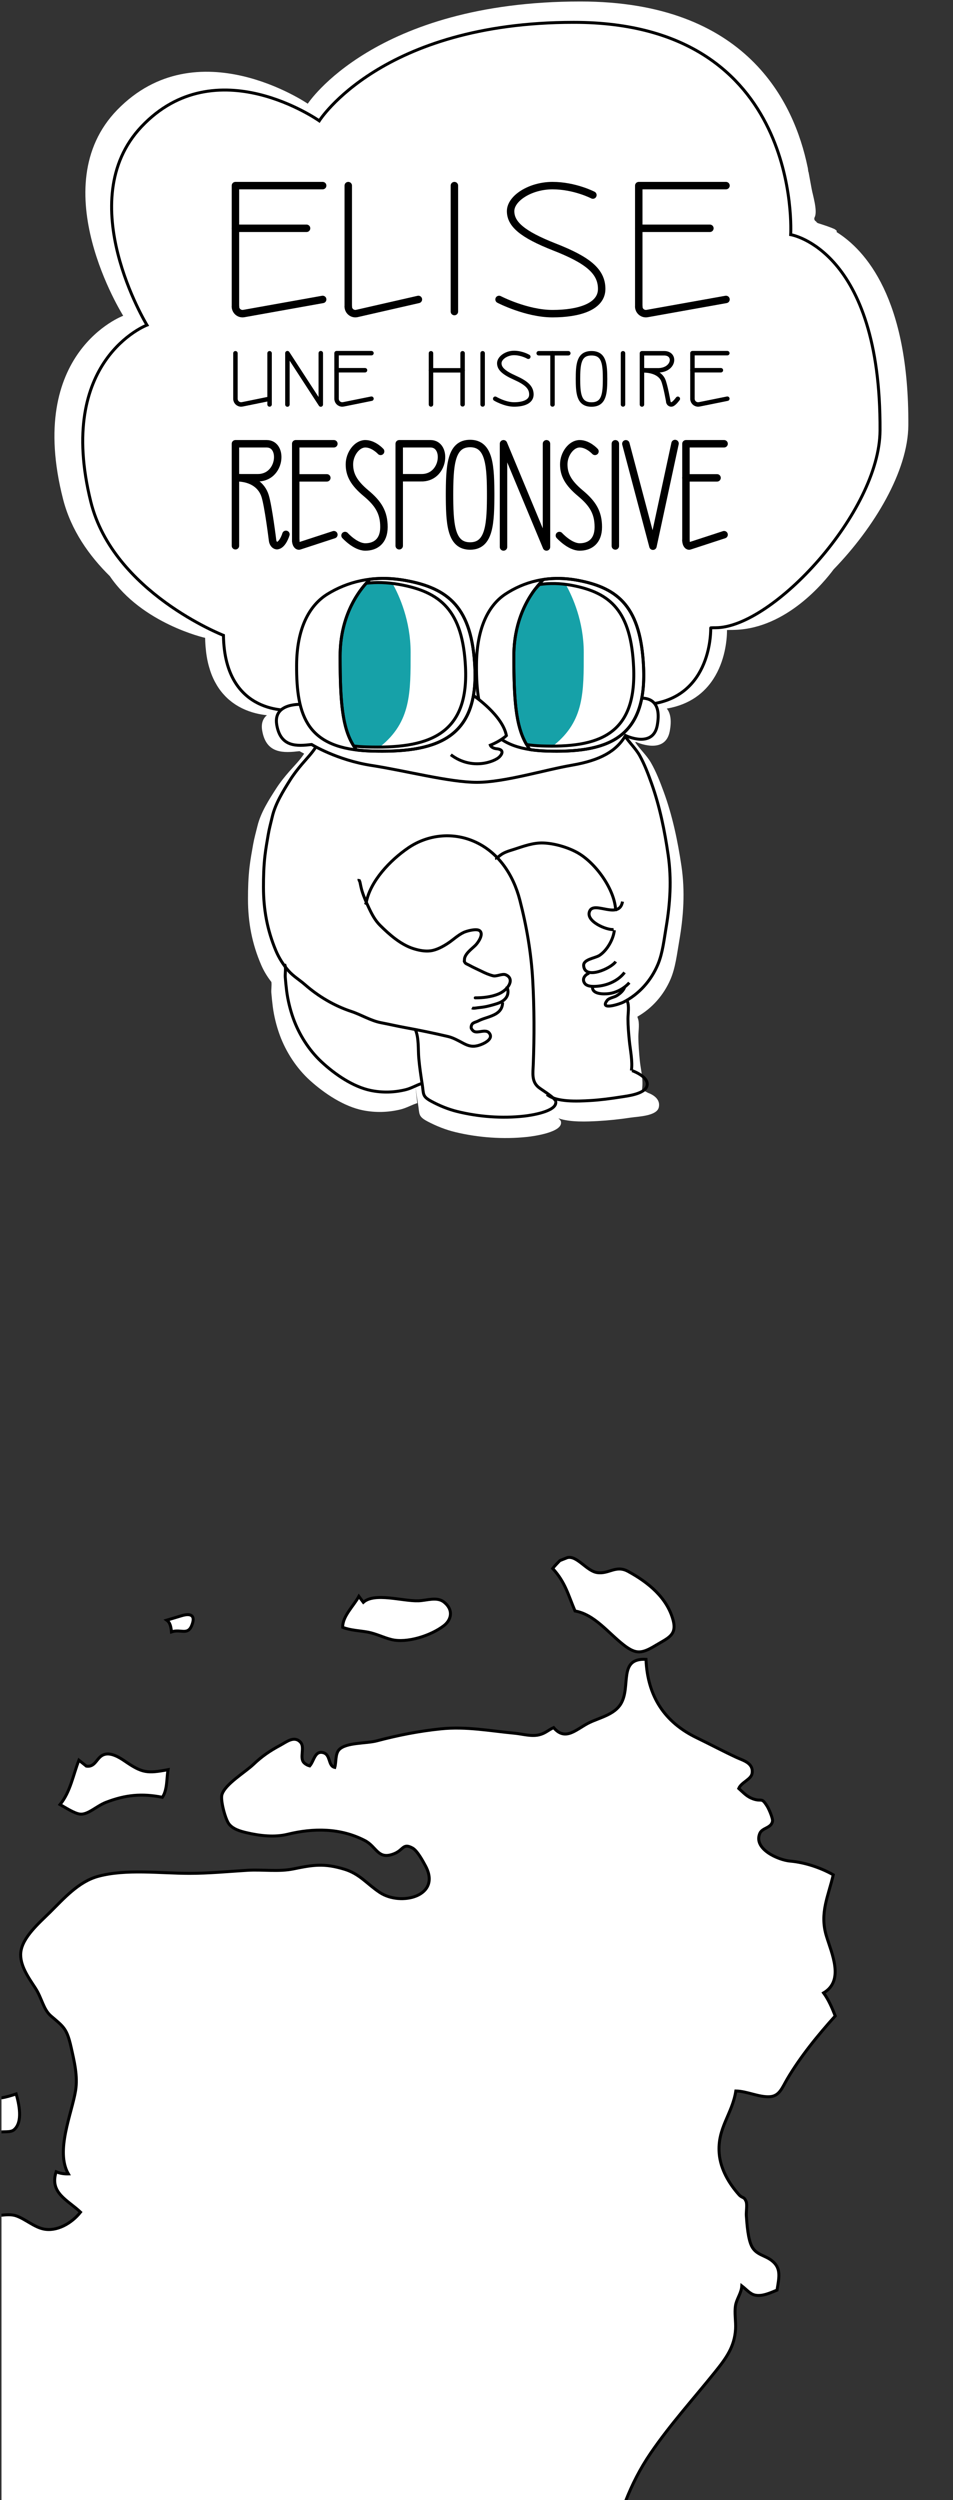 <?xml version="1.0" encoding="utf-8"?>
<!-- Generator: Adobe Illustrator 16.0.0, SVG Export Plug-In . SVG Version: 6.00 Build 0)  -->
<!DOCTYPE svg PUBLIC "-//W3C//DTD SVG 1.1//EN" "http://www.w3.org/Graphics/SVG/1.1/DTD/svg11.dtd">
<svg version="1.1" id="Calque_1" xmlns="http://www.w3.org/2000/svg" xmlns:xlink="http://www.w3.org/1999/xlink" x="0px" y="0px"
	 width="320px" height="839.358px" viewBox="0 0 320 839.358" enable-background="new 0 0 320 839.358" xml:space="preserve">
<rect x="0" y="0" width="320" height="839.358" fill="#333333" stroke="none"/>
<g id="chapter_1_mobile">
</g>
<g id="ui">
</g>
<g>
	<g>
		<g>
			<defs>
				<rect id="SVGID_1_" x="0.5" y="0.5" width="319" height="838.858"/>
			</defs>
			<clipPath id="SVGID_2_">
				<use xlink:href="#SVGID_1_"  overflow="visible"/>
			</clipPath>
			<g clip-path="url(#SVGID_2_)">
				<g id="elise">
					<path fill="#FFFFFF" d="M280.935,77.925l0.001-0.474c-0.214-0.165-0.431-0.328-0.63-0.497c-1.78-0.811-3.682-1.401-5.577-2.008
						c-0.31-0.099-0.562-0.315-0.69-0.593c-0.542-0.246-0.783-0.874-0.485-1.452c1.048-2.032-0.652-7.444-1.018-9.486
						c-0.334-1.872-0.686-3.74-1.033-5.609c-0.04-0.081-0.084-0.16-0.099-0.264l-0.101-0.71c-0.004-0.028,0.007-0.051,0.006-0.078
						c-0.039-0.208-0.077-0.416-0.115-0.624h-0.008C266.672,34.218,250.667,0.5,194.879,0.5c-69.263,0-91.538,34.323-91.538,34.323
						S66.174,9.371,39.399,36.857c-25.248,25.919,1.974,69.15,1.974,69.15S8.5,118.14,21.193,167.632
						c2.66,10.374,8.737,18.944,15.685,25.79C47.7,209.4,68.88,214.144,68.88,214.144c0.012,0.8,0.048,1.568,0.098,2.321
						c0.014,0.222,0.033,0.437,0.05,0.655c0.044,0.55,0.098,1.086,0.16,1.611c0.023,0.202,0.046,0.407,0.074,0.605
						c0.094,0.689,0.198,1.362,0.324,2.007c0.004,0.023,0.01,0.045,0.015,0.069c0.122,0.622,0.261,1.218,0.411,1.8
						c0.046,0.178,0.094,0.35,0.142,0.524c0.123,0.442,0.253,0.874,0.39,1.293c0.051,0.157,0.101,0.315,0.154,0.468
						c0.19,0.547,0.39,1.08,0.605,1.587c0.015,0.034,0.031,0.065,0.045,0.1c0.204,0.475,0.419,0.929,0.642,1.369
						c0.069,0.136,0.139,0.268,0.21,0.401c0.186,0.35,0.378,0.689,0.575,1.017c0.068,0.116,0.136,0.233,0.207,0.345
						c0.265,0.423,0.537,0.833,0.819,1.221c0.023,0.032,0.049,0.062,0.073,0.095c0.26,0.354,0.529,0.691,0.802,1.016
						c0.085,0.102,0.171,0.201,0.258,0.299c0.231,0.265,0.468,0.521,0.707,0.768c0.079,0.082,0.156,0.166,0.238,0.245
						c0.314,0.313,0.634,0.613,0.959,0.896c0.037,0.033,0.074,0.062,0.111,0.093c0.291,0.249,0.585,0.486,0.882,0.713
						c0.096,0.074,0.193,0.144,0.289,0.215c0.258,0.189,0.519,0.372,0.781,0.545c0.085,0.056,0.168,0.114,0.253,0.169
						c0.339,0.218,0.682,0.426,1.025,0.62c0.05,0.029,0.101,0.055,0.152,0.082c0.294,0.163,0.59,0.318,0.885,0.463
						c0.103,0.051,0.206,0.1,0.309,0.148c0.264,0.126,0.526,0.243,0.788,0.355c0.087,0.037,0.174,0.076,0.259,0.112
						c0.34,0.14,0.678,0.271,1.013,0.391c0.064,0.023,0.126,0.042,0.19,0.064c0.275,0.095,0.549,0.186,0.82,0.27
						c0.105,0.034,0.21,0.064,0.315,0.095c0.245,0.072,0.487,0.139,0.726,0.201c0.088,0.023,0.177,0.048,0.264,0.07
						c0.313,0.078,0.62,0.149,0.922,0.213c0.079,0.017,0.154,0.03,0.232,0.045c0.229,0.045,0.455,0.088,0.676,0.128
						c0.106,0.019,0.21,0.036,0.314,0.053c0.201,0.032,0.396,0.062,0.589,0.088c0.089,0.012,0.18,0.026,0.268,0.037
						c0.246,0.032,0.486,0.061,0.718,0.083c-1.247,1.054-2.007,2.67-1.584,5.148c1.36,7.992,7.339,7.507,12.557,6.919
						c0,0,0.545,0.324,1.541,0.839c-1.328,2.081-3.4,4.161-5.032,6.023c-1.52,1.735-3.025,3.616-4.283,5.558
						c-2.504,3.87-5.273,8.197-6.364,12.692c-0.528,2.171-1.088,4.103-1.47,6.281c-0.431,2.449-0.879,4.868-1.177,7.349
						c-0.429,3.583-0.543,7.368-0.539,10.974c0.01,7.769,1.351,14.93,4.458,22.111c0.867,2.003,2.042,3.937,3.408,5.674
						c0.148,1.128-0.108,2.639-0.025,3.599c0.138,1.595,0.284,3.126,0.491,4.706c0.419,3.215,1.249,6.551,2.375,9.602
						c2.075,5.619,5.619,11.073,10.12,15.147c4.789,4.334,11.397,8.779,17.891,10.04c4.159,0.808,8.364,0.692,12.495-0.308
						c1.975-0.479,3.675-1.508,5.63-2.13l-0.635-5.708c0.26,2.043,0.574,4.057,0.893,6.028c0.545,3.372-0.041,4.126,3.214,5.842
						c2.907,1.532,6.103,2.807,9.333,3.58c7.741,1.856,16.144,2.464,24.142,1.603c2.418-0.259,11.743-1.599,11.319-4.933
						c0.042-0.346-0.313-0.809-0.868-1.319c3.901,1.404,9.766,1.116,13.174,0.931c3.739-0.204,7.409-0.597,11.074-1.151
						c2.508-0.38,8.785-0.512,9.456-3.449c0.601-2.619-1.677-4.157-3.618-4.869l-2.022-1.068c0.517-3.563-0.417-6.539-0.734-9.72
						c-0.256-2.543-0.492-5.571-0.492-8.144c0-1.855,0.512-4.584-0.244-6.272l-0.069-0.377c5.02-2.854,8.86-7.331,11.095-12.514
						c1.691-3.924,2.194-8.608,2.934-12.836c1.461-8.365,2.011-16.728,0.748-25.243c-1.238-8.335-3.017-16.885-5.949-24.874
						c-1.222-3.33-2.533-6.733-4.295-9.792c-1.425-2.472-3.646-4.447-5.241-6.781c0.046-0.073,0.097-0.142,0.14-0.216
						c0,0,9.866,4.625,11.417-3.544c0.736-3.876,0.161-6.226-0.991-7.623c0.021-0.004,0.042-0.009,0.064-0.013
						c7.84-1.365,12.636-5.393,15.562-9.906c0-0.001,0.002-0.002,0.002-0.004c0.239-0.368,0.465-0.738,0.68-1.111
						c0.008-0.013,0.017-0.027,0.023-0.042c0.207-0.364,0.404-0.729,0.59-1.095c0.014-0.023,0.024-0.046,0.036-0.069
						c0.182-0.359,0.354-0.718,0.515-1.078c0.013-0.03,0.026-0.06,0.041-0.091c0.157-0.353,0.306-0.704,0.445-1.055
						c0.014-0.038,0.03-0.074,0.045-0.111c0.135-0.346,0.261-0.689,0.383-1.031c0.012-0.042,0.026-0.082,0.041-0.123
						c0.116-0.338,0.227-0.671,0.329-1.003c0.014-0.044,0.026-0.086,0.039-0.13c0.1-0.327,0.191-0.65,0.277-0.97
						c0.013-0.046,0.024-0.093,0.037-0.142c0.083-0.314,0.159-0.624,0.231-0.929c0.012-0.049,0.023-0.097,0.034-0.145
						c0.066-0.302,0.132-0.597,0.19-0.888c0.009-0.047,0.019-0.093,0.026-0.139c0.055-0.287,0.108-0.568,0.155-0.842
						c0.007-0.046,0.015-0.092,0.022-0.139c0.044-0.269,0.086-0.532,0.121-0.785c0.007-0.048,0.014-0.093,0.02-0.14
						c0.033-0.249,0.065-0.49,0.092-0.723c0.007-0.044,0.011-0.087,0.016-0.131c0.024-0.229,0.05-0.45,0.068-0.659
						c0.004-0.042,0.006-0.08,0.012-0.122c0.018-0.205,0.034-0.401,0.047-0.587c0.003-0.042,0.005-0.078,0.008-0.119
						c0.013-0.177,0.023-0.348,0.029-0.505c0.003-0.036,0.004-0.065,0.006-0.101c0.006-0.151,0.013-0.297,0.017-0.426
						c0.001-0.034,0.002-0.06,0.002-0.092c0.003-0.12,0.008-0.234,0.008-0.331c0.002-0.033,0-0.056,0.002-0.086v-0.325
						c-0.002-0.095-0.005-0.16-0.005-0.16s0-0.056,1.777-0.056c0.325,0,0.652-0.011,0.984-0.03
						c17.328-0.556,29.99-16.157,33.05-20.298c13.644-14.084,24.999-32.993,25.088-48.379
						C305.247,100.111,290.532,83.936,280.935,77.925z"/>
					<path fill="none" stroke="#000000" stroke-miterlimit="10" d="M183.635,367.422c3.178,2.689,10.555,2.279,14.465,2.059
						c3.491-0.197,6.918-0.66,10.34-1.195c2.343-0.366,8.203-1.007,8.83-3.837c0.561-2.522-3.226-4.331-5.037-5.033"/>
					<path fill="none" stroke="#000000" stroke-miterlimit="10" d="M98.016,238.399c0,0-22.592,2.282-22.989-25.095
						c0,0-36.975-14.425-44.527-44.805c-11.852-47.677,18.843-59.364,18.843-59.364S23.925,67.492,47.5,42.523
						c25-26.478,59.704-1.959,59.704-1.959S128.002,7.5,192.677,7.5c77.159,0,72.823,71.276,72.823,71.276s30.341,4.87,30,65.78
						c-0.152,27.323-36.048,66.185-55.197,66.185c-1.658,0-1.658,0.054-1.658,0.054s0.812,23.588-21.166,25.698L98.016,238.399z"/>
					<path fill="#FFFFFF" stroke="#000000" stroke-miterlimit="10" d="M101.833,236.494c0,0-10.188-0.914-8.918,6.784
						c1.27,7.698,6.853,7.232,11.725,6.665c0,0,8.513,5.24,20.076,7.026c11.563,1.786,26.201,5.675,35.417,5.675
						c9.217,0,22.65-4.158,32.038-5.777c9.28-1.601,14.756-4.601,17.866-9.935c0,0,9.212,4.455,10.66-3.414
						c1.449-7.868-2.506-9.254-5.6-9.134c-3.095,0.121-54.966-6.513-54.966-6.513L101.833,236.494z"/>
					<path fill="#FFFFFF" stroke="#000000" stroke-miterlimit="10" d="M169.723,199.436c-6.011,3.955-9.66,11.962-9.729,23.755
						c-0.104,17.47,3.404,28.271,23.293,28.943c19.891,0.672,33.939-3.622,32.816-28.122c-0.916-19.935-8.16-26.566-22.026-29.175
						C183.84,192.912,175.734,195.481,169.723,199.436z"/>
					<path fill="#FFFFFF" stroke="#000000" stroke-miterlimit="10" d="M159.237,233.678c0,0,9.557,6.514,10.8,13.279
						c0,0-1.749,1.738-5.4,3.222c0,0,0.364,1.038,2.184,1.204c1.818,0.166,2.391,1.15,0.873,2.717
						c-1.52,1.567-9.224,4.655-16.315-0.721"/>
					<path fill="#FFFFFF" stroke="#000000" stroke-miterlimit="10" d="M109.975,199.436c-6.412,3.955-10.304,11.962-10.378,23.755
						c-0.111,17.47,3.631,28.271,24.846,28.943c21.216,0.672,36.202-3.622,35.002-28.122c-0.976-19.935-8.703-26.566-23.493-29.175
						C125.032,192.912,116.387,195.481,109.975,199.436z"/>
					<path fill="#16A1A8" d="M137.879,218.964c0-10.584-3.807-18.986-6.021-22.979c-2.9-0.302-6.304-0.262-8.838,0.042
						c-2.792,2.708-8.819,10.647-8.819,24.397c0,15.615,0.103,24.006,4.516,29.785c1.395,0.171,3.565,0.289,5.164,0.34
						c1.313,0.042,2.6,0.062,3.86,0.059C138.039,242.317,137.879,232.466,137.879,218.964z"/>
					<path fill="#16A1A8" d="M196.014,219.037c0-10.402-3.74-18.661-5.916-22.585c-2.853-0.296-6.209-0.257-8.699,0.042
						c-2.744,2.662-8.656,10.466-8.656,23.979c0,15.348,0.09,23.595,4.428,29.274c1.371,0.167,3.516,0.284,5.087,0.334
						c1.291,0.042,2.556,0.061,3.794,0.058C196.171,241.99,196.014,232.308,196.014,219.037z"/>
					<path fill="none" stroke="#000000" stroke-miterlimit="10" d="M135.952,194.838c-4.242-0.749-8.136-0.812-11.694-0.386
						c-2.954,2.865-10.057,11.266-10.057,25.811c0,16.521,0.835,25.398,5.504,31.512c1.477,0.18,3.045,0.305,4.737,0.359
						c21.216,0.672,36.201-3.622,35.002-28.122C158.469,204.078,150.742,197.447,135.952,194.838z"/>
					<path fill="none" stroke="#000000" stroke-miterlimit="10" d="M133.936,196.194c-3.978-0.702-7.633-0.768-10.979-0.383
						c-3.34,3.736-8.756,11.75-8.756,24.452c0,15.36,0.724,24.112,4.578,30.18c1.316,0.153,2.705,0.26,4.198,0.308
						c20.201,0.64,34.47-3.449,33.328-26.778C155.376,204.991,148.02,198.678,133.936,196.194z"/>
					<path fill="none" stroke="#000000" stroke-miterlimit="10" d="M194.076,194.838c-4.221-0.794-8.072-0.815-11.57-0.299
						c-3.007,2.948-9.968,11.329-9.968,25.724c0,16.412,0.826,25.28,5.413,31.39c1.634,0.252,3.404,0.416,5.335,0.481
						c19.892,0.672,33.94-3.622,32.815-28.122C215.188,204.078,207.943,197.447,194.076,194.838z"/>
					<path fill="none" stroke="#000000" stroke-miterlimit="10" d="M212.757,223.964c-0.86-18.756-7.676-24.995-20.723-27.449
						c-3.972-0.747-7.597-0.767-10.888-0.281c-0.463,0.455-1.033,1.062-1.65,1.793c-3.189,4.312-6.958,11.643-6.958,22.236
						c0,14.75,0.669,23.405,4.134,29.442c0.062,0.088,0.126,0.177,0.191,0.264c1.535,0.238,3.203,0.391,5.019,0.453
						C200.596,251.055,213.814,247.015,212.757,223.964z"/>
					<path fill="none" stroke="#000000" stroke-miterlimit="10" d="M120.55,295.104c-0.081,0.452,0.223,0.609,0.315,1.031
						c0.233,1.066,0.394,2.02,0.729,3.086c0.621,1.982,1.386,3.691,2.264,5.56c1.011,2.151,2.087,4.208,3.779,5.889
						c3.054,3.033,6.927,6.475,11.203,7.814c1.873,0.587,3.852,0.968,5.722,0.728c2.026-0.261,4.184-1.436,5.898-2.573
						c1.746-1.158,3.353-2.738,5.274-3.624c1.039-0.479,4.288-1.365,5.317-0.566c1.496,1.16-0.537,4.038-1.428,4.922
						c-1.233,1.227-3.795,2.993-3.672,4.982l-0.058,0.343c0.393,0.942,0.69,0.799,1.888,1.464c1.166,0.648,2.488,1.215,3.734,1.833
						c1.385,0.686,2.607,1.236,4.069,1.607c1.133,0.288,3.122-0.81,4.206-0.358c3.152,1.312,1.029,5.036-2.449,6.471
						c-2.445,1.008-5.263,1.285-7.765,1.285c-0.167,0-0.079,0-0.079,0"/>
					<path fill="none" stroke="#000000" stroke-miterlimit="10" d="M106.08,250.747c-1.239,2.007-3.177,4.011-4.7,5.806
						c-1.419,1.671-2.825,3.483-3.999,5.354c-2.338,3.728-4.924,7.897-5.942,12.227c-0.493,2.091-1.016,3.952-1.373,6.05
						c-0.402,2.359-0.821,4.689-1.099,7.08c-0.401,3.452-0.507,7.097-0.503,10.571c0.009,7.484,1.261,14.382,4.163,21.3
						c1.037,2.472,2.541,4.839,4.296,6.83c1.548,1.756,3.672,3.017,5.485,4.602c4.531,3.963,9.85,7.111,15.562,8.998
						c3.374,1.114,6.483,3.111,10.016,3.787c2.701,0.518,5.391,1.145,8.101,1.64c4.811,0.88,9.645,1.877,14.374,2.987
						c1.689,0.396,3.454,1.389,5.033,2.23c1.854,0.988,3.153,1.31,5.084,0.793c1.554-0.416,5.426-2.105,3.667-4.225
						c-0.765-0.921-2.179-0.552-3.259-0.406c-1.353,0.182-2.016,0.146-2.746-1.138c-0.1-0.417-0.013-0.919,0.264-1.384
						c0.328-0.553,1.507-0.792,2.036-1.07c1.214-0.641,2.347-0.926,3.647-1.385c2.338-0.822,4.543-1.916,4.576-4.855"/>
					<path fill="none" stroke="#000000" stroke-miterlimit="10" d="M158.469,338.369c0.438,0.236,1.482,0.007,2.004-0.051
						c0.896-0.101,1.904-0.208,2.8-0.4c1.205-0.26,2.457-0.603,3.609-0.972c3.77-1.208,4.229-3.8,3.254-5.84"/>
					<path fill="none" stroke="#000000" stroke-miterlimit="10" d="M122.78,302.908c0.091,0.164-0.113,0.54,0.173,0.201
						c1.328-7.322,8.135-14.364,14.121-18.452c6.534-4.463,14.768-5.308,21.93-2.26c8.314,3.538,13.352,11.29,15.534,19.721
						c2.304,8.896,3.834,17.858,4.342,26.967c0.522,9.39,0.548,18.895,0.179,28.282c-0.117,2.952-0.594,5.721,1.791,7.667
						c1.215,0.992,5.902,3.697,5.758,4.905"/>
					<path fill="none" stroke="#000000" stroke-miterlimit="10" d="M139.481,345.689c1.197,2.729,0.884,6.581,1.138,9.529
						c0.261,3.023,0.712,5.982,1.162,8.853c0.509,3.248-0.039,3.975,3.001,5.627c2.714,1.476,5.698,2.704,8.714,3.449
						c7.229,1.788,15.074,2.374,22.542,1.544c2.258-0.25,10.965-1.54,10.569-4.752"/>
					<path fill="none" stroke="#000000" stroke-miterlimit="10" d="M95.556,323.727c0.574,1.011,0.127,3.131,0.229,4.34
						c0.129,1.536,0.265,3.011,0.458,4.533c0.392,3.098,1.166,6.311,2.218,9.25c1.937,5.413,5.246,10.667,9.449,14.592
						c4.472,4.175,10.642,8.457,16.705,9.671c3.883,0.778,7.81,0.667,11.667-0.297c1.844-0.462,3.432-1.452,5.257-2.052"/>
					<path fill="none" stroke="#000000" stroke-miterlimit="10" d="M209.027,302.68c-1.059,6.164-9.264-0.158-10.946,3.025
						c-1.843,3.486,5.601,6.633,7.974,6.354"/>
					<path fill="none" stroke="#000000" stroke-miterlimit="10" d="M206.283,312.288c-0.295,3.052-2.485,6.848-5.033,8.481
						c-1.434,0.919-5.412,1.277-5.268,3.415c0.338,4.967,9.371,0.849,10.759-1.373"/>
					<path fill="none" stroke="#000000" stroke-miterlimit="10" d="M197.818,326.701c-1.418,0.534-2.568,2.005-1.43,3.493
						c0.898,1.174,3.301,1.006,4.637,0.858c3.215-0.354,6.668-1.916,8.688-4.581"/>
					<path fill="none" stroke="#000000" stroke-miterlimit="10" d="M198.962,331.276c-0.255,2.562,3.761,2.513,5.479,2.299
						c2.58-0.32,5.189-1.77,6.873-3.672"/>
					<path fill="none" stroke="#000000" stroke-miterlimit="10" d="M209.715,246.858c1.496,2.375,3.697,4.331,5.083,6.812
						c1.646,2.947,2.87,6.224,4.011,9.432c2.737,7.696,4.397,15.929,5.555,23.959c1.18,8.203,0.666,16.254-0.698,24.312
						c-0.69,4.073-1.16,8.574-2.739,12.354c-2.275,5.45-6.339,10.068-11.668,12.753c-1.127,0.567-8.224,2.936-5.324-0.697
						c0.584-0.731,2.287-0.978,3.088-1.47c1.094-0.672,2.211-1.609,2.694-2.808"/>
					<path fill="none" stroke="#000000" stroke-miterlimit="10" d="M166.705,288.267c-0.036-0.007,0.773-0.753,1.367-1.201
						c1.376-1.035,2.982-1.425,4.588-1.946c3.188-1.034,6.379-2.239,9.773-2.116c3.646,0.132,8.019,1.378,11.267,3.141
						c6.218,3.374,12.874,12.558,13.041,19.737"/>
					<path fill="none" stroke="#000000" stroke-miterlimit="10" d="M210.63,336.081c0.705,1.626,0.229,4.168,0.229,5.956
						c0,2.479,0.22,4.881,0.457,7.331c0.299,3.063,1.168,7.029,0.687,10.049"/>
				</g>
				<g id="carte">
					<path fill="#FFFFFF" stroke="#000000" stroke-miterlimit="10" d="M-4.501,743.422c2.336,1.295,6.76-0.666,10,0.5
						c3.052,1.098,5.861,3.664,9.025,4.375c4.485,1.005,9.514-1.842,12.512-5.638c-4.348-4.124-10.463-6.424-8.184-13.552
						c1.346,0.548,2.656,0.746,4.097,0.712c-4.442-7.721,1.222-20.39,2.438-28.01c0.775-4.858-0.461-9.823-1.5-14.477
						c-1.438-6.435-2.562-6.919-6.777-10.536c-2.581-2.215-3.001-5.92-5.234-9.361c-2.222-3.423-5.35-7.695-4.889-12.026
						c0.535-5.032,6.254-9.917,9.768-13.395c4.684-4.636,9.61-10.317,16.244-12.108c9.332-2.52,20.727-0.997,30.527-0.984
						c6.52,0.008,13.014-0.628,19.51-1.025c5.201-0.319,10.502,0.562,15.586-0.489c6.564-1.357,10.229-1.93,16.986,0.112
						c5.188,1.567,7.551,4.92,11.891,7.805c7.139,4.745,20.827,1.242,15.375-8.902c-0.871-1.62-2.744-5.117-4.377-6.01
						c-3.221-1.759-2.986,0.625-6.109,1.896c-5.514,2.244-5.804-2.29-9.891-4.411c-8.154-4.231-17.24-4.224-25.889-2.102
						c-4.424,1.087-9.33,0.52-13.721-0.5c-2.435-0.563-4.664-1.274-5.986-2.938c-1.209-1.521-2.961-7.997-2.372-9.891
						c1.104-3.555,7.812-7.505,10.556-10.119c2.865-2.732,5.529-4.55,8.988-6.402c2.141-1.146,4.732-3.345,6.827-1.048
						c1.604,1.76-0.458,5.271,1.212,6.909c0.529,0.52,1.223,0.884,1.885,1.052c1.473-1.665,1.706-5.214,4.525-4.463
						c2.603,0.693,1.541,4.445,3.891,4.959c0.519-1.759,0.117-4.572,1.477-5.984c2.352-2.441,9.076-1.999,12.597-2.926
						c7.272-1.914,14.104-3.266,21.536-4.036c8.491-0.88,16.529,0.692,24.913,1.484c2.431,0.229,5.492,1.151,8.063,0.526
						c2.213-0.538,2.862-1.49,4.899-2.425c4.057,4.815,7.771,0.332,12.074-1.711c3.575-1.696,8.385-2.692,10.538-6.339
						c3.437-5.812-1.013-15.354,8.4-14.874c0.514,12.435,6.233,21.124,17.075,26.36c4.41,2.131,8.892,4.521,13.402,6.612
						c2.159,1,5.684,1.818,5.155,5.312c-0.31,2.044-3.61,2.972-4.483,5.062c1.724,1.552,2.767,2.779,4.825,3.508
						c3.046,1.077,2.692-0.779,4.748,2.505c0.534,0.853,1.941,4.049,1.763,5c-0.449,2.378-3.439,2.118-4.271,4.086
						c-2.22,5.259,6.254,8.95,10.185,9.289c4.824,0.416,10.181,2.161,14.483,4.604c-1.653,7.2-4.633,12.807-2.312,20.508
						c1.763,5.847,6.109,14.994-0.933,19.14c1.656,2.245,2.886,5.116,3.908,7.735c-5.767,6.385-11.759,13.764-16.086,21.125
						c-1.753,2.982-2.628,5.761-5.841,5.984c-3.622,0.253-7.731-1.863-11.448-1.92c-1.199,7.786-6.259,12.42-5.587,20.945
						c0.421,5.339,3.34,10.17,6.613,13.852c1.176,1.322,1.683,0.532,2.397,2.227c0.479,1.139,0,3.551,0.101,4.85
						c0.209,2.734,0.535,8.147,2,10.601c1.518,2.54,4.194,2.709,6.389,4.353c3.382,2.531,2.66,5.533,1.915,10.021
						c-2.163,0.88-4.876,2.186-7.3,1.698c-1.717-0.344-2.756-1.732-4.518-3.108c-0.164,2.461-1.703,4.274-2.097,6.491
						c-0.453,2.549,0.151,5.416-0.002,8.008c-0.354,5.945-3.159,9.765-6.874,14.388c-7.299,9.084-15.023,17.582-21.626,27.25
						c-7.263,10.638-10.558,21.189-13.976,33.362c-1.426,5.08-7.02,7.488-7.037,12.915c-0.013,3.977,1.824,7.339,1.486,11.61
						c-0.248,3.141-0.729,2.796-2.982,5.823c-1.073,1.44-3.152,4.997-3.639,6.689c-1.438,5.015,1.86,10.357,5.172,13.861
						c3.353,3.549,6.361,5.469,11.476,5.6c2.543,0.065,4.726-0.379,7-1.391c3.649-1.623,3.342-2.074,7.012-0.611
						c5.812,2.318,12.315,3.229,18.638,2.515c6.438-0.729,11.475-7.271,17.431-7.646c7.602-0.479,15.672,2.142,23.532,1.646
						c5.83-0.368,10.621-2.799,15.5-5.527c5.699-3.189,12.701-7.377,15.25-13.598c1.075-2.628,0.918-5.104,1.127-7.888
						c0.139-1.832-0.398-7.271,0.552-8.877c1.381-2.336,8.46-6.421,10.849-8.014c3.07-2.046,6.289-3.319,9.611-4.719
						c5.786-2.438,12.76-8.446,11.5-7.392l30.5,127.5l-432-16L-4.501,743.422z"/>
					<path fill="#FFFFFF" stroke="#000000" stroke-miterlimit="10" d="M120.499,535.922c-1.768,3.276-5.547,6.71-5.423,10.414
						c2.776,1.051,5.679,1.088,8.411,1.598c2.823,0.526,5.305,1.847,7.998,2.503c5.139,1.252,13.15-1.28,17.539-4.651
						c2.439-1.873,3.426-5.194,0.113-7.899c-2.385-1.948-5.784-0.558-8.637-0.466c-5.377,0.175-14.685-2.916-18.502,0.502
						L120.499,535.922z"/>
					<path fill="#FFFFFF" stroke="#000000" stroke-miterlimit="10" d="M187.999,523.922c-0.028,0.021-1.751,1.767-2.423,2.636
						c4.277,4.647,5.229,8.938,7.508,14.278c6.611,1.185,11.13,7.38,16.439,11.475c4.062,3.132,6.014,2.867,10.599,0.102
						c4.202-2.535,7.254-3.449,5.889-8.521c-2.02-7.499-8.286-12.64-15.135-16.355c-4.112-2.231-6.386,1.007-10.377,0.409
						c-3.552-0.532-6.782-5.843-10-5.021L187.999,523.922z"/>
					<path fill="#FFFFFF" stroke="#000000" stroke-miterlimit="10" d="M26.499,590.922c-1.941,4.926-2.841,10.643-6.338,14.899
						c1.723,0.944,4.793,2.995,6.715,3.209c2.646,0.294,5.506-2.712,8.732-3.959c6.518-2.52,12.029-3.052,18.914-1.689
						c1.721-2.514,1.391-6.449,1.91-9.273c-6.98,1.324-8.68,1.133-14.434-2.81c-1.781-1.222-4.674-3.05-7.012-2.277
						c-2.621,0.865-2.805,4.346-5.988,3.9L26.499,590.922z"/>
					<path fill="#FFFFFF" stroke="#000000" stroke-miterlimit="10" d="M55.999,543.922c1.166,0.826,1.421,2.315,1.576,3.936
						c3.289-1.134,5.662,1.571,7.049-2.822c0.873-2.77-0.667-3.502-3.625-2.612L55.999,543.922z"/>
					<path fill="#FFFFFF" stroke="#000000" stroke-miterlimit="10" d="M-14.501,704.422c-3.688,5.202-5.354,10.389-1.5,16.508
						c3.111,4.94,6.873,1.521,10.086-1.346c1.756-1.567,3.115-2.987,5.389-3.688c1.469-0.454,3.943,0.137,5.16-0.839
						c3.195-2.562,1.696-8.958,0.789-12.088c-3.012,1.038-7.355,2.268-9.801,0.853c-2.758-1.597-3.256-5.399-6.623-1.399
						L-14.501,704.422z"/>
				</g>
				<g id="titre">
					
						<polyline fill="none" stroke="#000000" stroke-width="2.5" stroke-linecap="round" stroke-linejoin="round" stroke-miterlimit="10" points="
						108.346,62.314 79.055,62.314 79.055,103.021 					"/>
					
						<path fill="none" stroke="#000000" stroke-width="2.5" stroke-linecap="round" stroke-linejoin="round" stroke-miterlimit="10" d="
						M108.346,100.526l-26.521,4.745l-0.383,0.031c-1.319,0-2.388-1.07-2.388-2.389"/>
					
						<line fill="none" stroke="#000000" stroke-width="2.5" stroke-linecap="round" stroke-linejoin="round" stroke-miterlimit="10" x1="116.939" y1="62.314" x2="116.939" y2="103.021"/>
					
						<path fill="none" stroke="#000000" stroke-width="2.5" stroke-linecap="round" stroke-linejoin="round" stroke-miterlimit="10" d="
						M140.488,100.526l-20.778,4.745l-0.383,0.031c-1.319,0-2.388-1.07-2.388-2.389"/>
					
						<line fill="none" stroke="#000000" stroke-width="2.5" stroke-linecap="round" stroke-linejoin="round" stroke-miterlimit="10" x1="79.055" y1="76.643" x2="102.937" y2="76.643"/>
					
						<line fill="none" stroke="#000000" stroke-width="1.5" stroke-linecap="round" stroke-linejoin="round" stroke-miterlimit="10" x1="113.014" y1="124.294" x2="122.566" y2="124.294"/>
					
						<polyline fill="none" stroke="#000000" stroke-width="2.5" stroke-linecap="round" stroke-linejoin="round" stroke-miterlimit="10" points="
						112.111,148.98 99.299,148.98 99.299,181.498 					"/>
					
						<path fill="none" stroke="#000000" stroke-width="2.5" stroke-linecap="round" stroke-linejoin="round" stroke-miterlimit="10" d="
						M112.111,179.503l-11.6,3.791l-0.168,0.025c-0.577,0-1.045-0.854-1.045-1.908"/>
					
						<line fill="none" stroke="#000000" stroke-width="2.5" stroke-linecap="round" stroke-linejoin="round" stroke-miterlimit="10" x1="99.299" y1="160.427" x2="109.745" y2="160.427"/>
					
						<polyline fill="none" stroke="#000000" stroke-width="2.5" stroke-linecap="round" stroke-linejoin="round" stroke-miterlimit="10" points="
						243.139,148.98 230.328,148.98 230.328,181.498 					"/>
					
						<path fill="none" stroke="#000000" stroke-width="2.5" stroke-linecap="round" stroke-linejoin="round" stroke-miterlimit="10" d="
						M243.139,179.503l-11.6,3.791l-0.168,0.025c-0.576,0-1.043-0.854-1.043-1.908"/>
					
						<line fill="none" stroke="#000000" stroke-width="2.5" stroke-linecap="round" stroke-linejoin="round" stroke-miterlimit="10" x1="230.328" y1="160.427" x2="240.773" y2="160.427"/>
					
						<line fill="none" stroke="#000000" stroke-width="1.5" stroke-linecap="round" stroke-linejoin="round" stroke-miterlimit="10" x1="232.51" y1="124.294" x2="242.062" y2="124.294"/>
					
						<line fill="none" stroke="#000000" stroke-width="2.5" stroke-linecap="round" stroke-linejoin="round" stroke-miterlimit="10" x1="152.578" y1="62.314" x2="152.578" y2="104.601"/>
					
						<path fill="none" stroke="#000000" stroke-width="2.5" stroke-linecap="round" stroke-linejoin="round" stroke-miterlimit="10" d="
						M199.084,65.488c0,0-6.107-3.174-13.564-3.174c-7.455,0-14.069,4.269-14.069,8.565s3.793,7.751,14.743,12.048
						c10.953,4.297,15.841,8.047,15.841,14.07s-7.752,8.305-16.515,8.305c-8.762,0-17.944-4.776-17.944-4.776"/>
					
						<path fill="none" stroke="#000000" stroke-width="1.5" stroke-linecap="round" stroke-linejoin="round" stroke-miterlimit="10" d="
						M177.395,119.771c0,0-2.153-1.277-4.783-1.277c-2.629,0-4.959,1.718-4.959,3.446s1.336,3.118,5.197,4.847
						s5.584,3.238,5.584,5.662c0,2.423-2.731,3.34-5.822,3.34c-3.088,0-6.325-1.922-6.325-1.922"/>
					
						<path fill="none" stroke="#000000" stroke-width="2.5" stroke-linecap="round" stroke-linejoin="round" stroke-miterlimit="10" d="
						M199.783,151.539c0,0-2.318-2.559-5.145-2.559c-2.828,0-5.337,3.441-5.337,6.905c0,3.463,1.438,6.247,5.591,9.711
						c4.155,3.464,6.01,6.485,6.01,11.341s-2.939,6.695-6.264,6.695c-3.326,0-6.808-3.851-6.808-3.851"/>
					
						<path fill="none" stroke="#000000" stroke-width="2.5" stroke-linecap="round" stroke-linejoin="round" stroke-miterlimit="10" d="
						M127.806,151.539c0,0-2.317-2.559-5.145-2.559c-2.828,0-5.335,3.441-5.335,6.905c0,3.463,1.437,6.247,5.59,9.711
						c4.155,3.464,6.008,6.485,6.008,11.341s-2.939,6.695-6.263,6.695c-3.324,0-6.806-3.851-6.806-3.851"/>
					
						<polyline fill="none" stroke="#000000" stroke-width="2.5" stroke-linecap="round" stroke-linejoin="round" stroke-miterlimit="10" points="
						243.777,62.314 214.486,62.314 214.486,103.021 					"/>
					
						<path fill="none" stroke="#000000" stroke-width="2.5" stroke-linecap="round" stroke-linejoin="round" stroke-miterlimit="10" d="
						M243.777,100.526l-26.521,4.745l-0.383,0.031c-1.317,0-2.39-1.07-2.39-2.389"/>
					
						<line fill="none" stroke="#000000" stroke-width="2.5" stroke-linecap="round" stroke-linejoin="round" stroke-miterlimit="10" x1="214.486" y1="76.643" x2="238.369" y2="76.643"/>
					
						<path fill="none" stroke="#000000" stroke-width="1.5" stroke-linecap="round" stroke-linejoin="round" stroke-miterlimit="10" d="
						M124.73,118.562h-11.717v15.316c0,1.055,0.855,1.91,1.91,1.91l0.406-0.043l9.4-1.898"/>
					
						<path fill="none" stroke="#000000" stroke-width="1.5" stroke-linecap="round" stroke-linejoin="round" stroke-miterlimit="10" d="
						M244.227,118.562H232.51v15.316c0,1.055,0.855,1.91,1.91,1.91l0.406-0.043l9.4-1.898"/>
					
						<path fill="none" stroke="#000000" stroke-width="1.5" stroke-linecap="round" stroke-linejoin="round" stroke-miterlimit="10" d="
						M79.055,118.593v15.285c0,1.055,0.855,1.91,1.91,1.91l0.406-0.043l9.146-1.867"/>
					
						<line fill="none" stroke="#000000" stroke-width="1.5" stroke-linecap="round" stroke-linejoin="round" stroke-miterlimit="10" x1="90.518" y1="118.593" x2="90.518" y2="135.789"/>
					
						<polyline fill="none" stroke="#000000" stroke-width="2.5" stroke-linecap="round" stroke-linejoin="round" stroke-miterlimit="10" points="
						169.07,183.632 169.07,148.98 183.498,183.632 183.498,148.98 					"/>
					
						<polyline fill="none" stroke="#000000" stroke-width="1.5" stroke-linecap="round" stroke-linejoin="round" stroke-miterlimit="10" points="
						96.507,135.814 96.507,118.562 107.713,135.814 107.713,118.562 					"/>
					
						<line fill="none" stroke="#000000" stroke-width="1.5" stroke-linecap="round" stroke-linejoin="round" stroke-miterlimit="10" x1="162.061" y1="118.593" x2="162.061" y2="135.789"/>
					
						<line fill="none" stroke="#000000" stroke-width="2.5" stroke-linecap="round" stroke-linejoin="round" stroke-miterlimit="10" x1="206.623" y1="148.986" x2="206.623" y2="183.294"/>
					
						<line fill="none" stroke="#000000" stroke-width="1.5" stroke-linecap="round" stroke-linejoin="round" stroke-miterlimit="10" x1="209.195" y1="118.593" x2="209.195" y2="135.789"/>
					
						<line fill="none" stroke="#000000" stroke-width="1.5" stroke-linecap="round" stroke-linejoin="round" stroke-miterlimit="10" x1="144.715" y1="118.593" x2="144.715" y2="135.789"/>
					
						<polyline fill="none" stroke="#000000" stroke-width="1.5" stroke-linecap="round" stroke-linejoin="round" stroke-miterlimit="10" points="
						155.33,118.593 155.33,124.326 155.33,135.746 					"/>
					
						<line fill="none" stroke="#000000" stroke-width="1.5" stroke-linecap="round" stroke-linejoin="round" stroke-miterlimit="10" x1="155.33" y1="124.326" x2="144.715" y2="124.326"/>
					
						<line fill="none" stroke="#000000" stroke-width="1.5" stroke-linecap="round" stroke-linejoin="round" stroke-miterlimit="10" x1="180.887" y1="118.593" x2="190.828" y2="118.593"/>
					
						<line fill="none" stroke="#000000" stroke-width="1.5" stroke-linecap="round" stroke-linejoin="round" stroke-miterlimit="10" x1="185.52" y1="135.789" x2="185.52" y2="118.593"/>
					
						<path fill="none" stroke="#000000" stroke-width="1.5" stroke-linecap="round" stroke-linejoin="round" stroke-miterlimit="10" d="
						M198.621,118.593c-4.34,0-4.549,3.807-4.549,8.945C194.072,122.4,194.281,118.593,198.621,118.593
						c4.338,0,4.549,3.807,4.549,8.945v-0.678c0,5.139-0.211,8.945-4.549,8.945c-4.34,0-4.549-3.807-4.549-8.945"/>
					
						<path fill="none" stroke="#000000" stroke-width="2.5" stroke-linecap="round" stroke-linejoin="round" stroke-miterlimit="10" d="
						M157.848,148.892c-6.588,0-6.908,7.609-6.908,17.885C150.939,156.501,151.26,148.892,157.848,148.892
						c6.589,0,6.91,7.609,6.91,17.885v-1.355c0,10.276-0.32,17.885-6.91,17.885c-6.588,0-6.908-7.608-6.908-17.885"/>
					
						<path fill="none" stroke="#000000" stroke-width="1.5" stroke-linecap="round" stroke-linejoin="round" stroke-miterlimit="10" d="
						M215.557,135.806v-17.213c0,0,3.285,0,7.455,0s3.398,5.898-2.359,5.732h-4.985"/>
					
						<path fill="none" stroke="#000000" stroke-width="1.5" stroke-linecap="round" stroke-linejoin="round" stroke-miterlimit="10" d="
						M215.809,124.326c3.896,0,6.088,1.486,6.867,3.255c0.779,1.77,1.766,7.439,1.766,7.439"/>
					
						<path fill="none" stroke="#000000" stroke-width="1.5" stroke-linecap="round" stroke-linejoin="round" stroke-miterlimit="10" d="
						M227.604,133.878c0,0-1.256,1.756-2.047,1.895c-0.473,0.107-1.02-0.242-1.117-0.76"/>
					
						<path fill="none" stroke="#000000" stroke-width="2.5" stroke-linecap="round" stroke-linejoin="round" stroke-miterlimit="10" d="
						M79.055,183.227V148.98c0,0,4.623,0,10.493,0c5.869,0,4.782,11.735-3.32,11.405h-7.019"/>
					
						<path fill="none" stroke="#000000" stroke-width="2.5" stroke-linecap="round" stroke-linejoin="round" stroke-miterlimit="10" d="
						M134.05,183.227V148.98c0,0,4.624,0,10.494,0c5.869,0,4.782,11.735-3.32,11.405h-7.019"/>
					
						<path fill="none" stroke="#000000" stroke-width="2.5" stroke-linecap="round" stroke-linejoin="round" stroke-miterlimit="10" d="
						M96.01,179.392c0,0-1.018,3.479-2.882,3.797c-0.713,0.117-1.45-0.654-1.597-1.693l-0.021-0.174c0,0-1.389-11.281-2.485-14.803
						c-1.097-3.52-4.331-6.134-9.815-6.134"/>
					
						<polyline fill="none" stroke="#000000" stroke-width="2.5" stroke-linecap="round" stroke-linejoin="round" stroke-miterlimit="10" points="
						210.15,148.986 219.248,183.371 226.67,148.892 					"/>
				</g>
			</g>
		</g>
	</g>
</g>
</svg>
